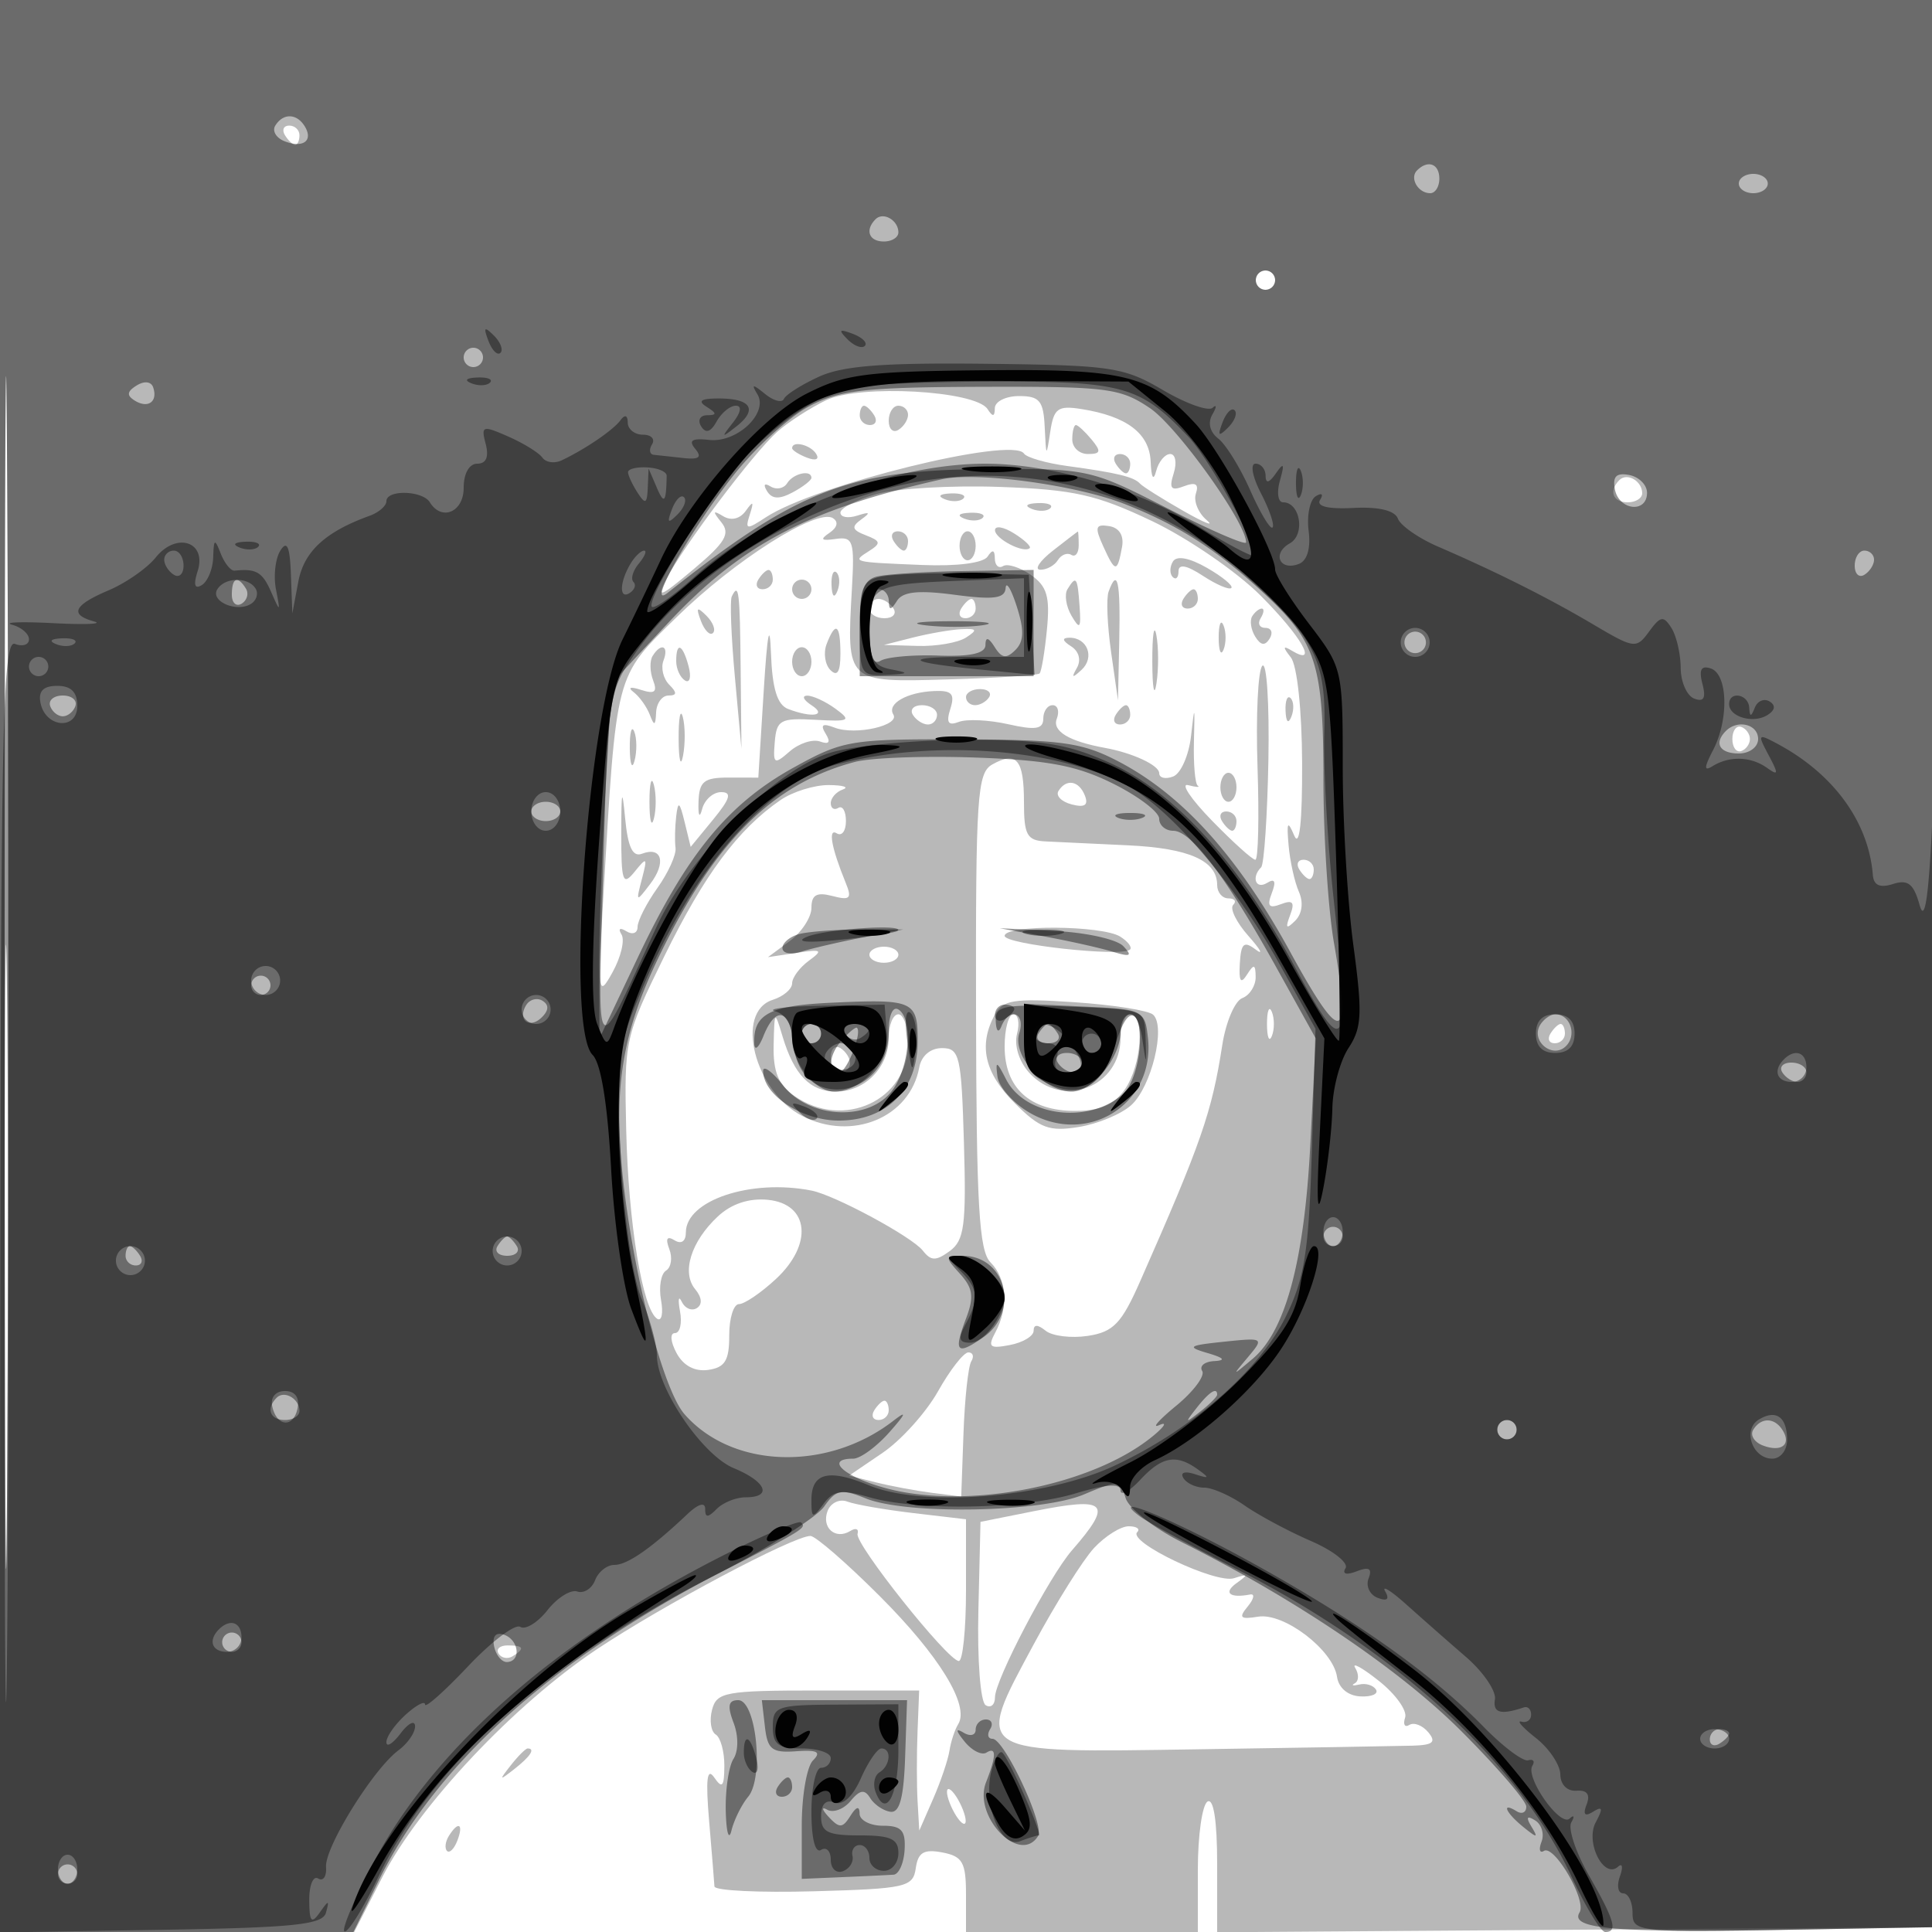 <svg xmlns="http://www.w3.org/2000/svg" width="200" height="200" fill="#000000"><path fill-opacity=".278" fill-rule="evenodd" d="M0 100v100h36.667l2.917-5.692c3.785-7.388 13.623-17.844 22.154-23.544C68.54 166.219 82.136 159 83.895 159c.52 0 3.745 2.8 7.166 6.221 6.181 6.181 9.338 11.335 8.129 13.269-.348.556-.754 1.791-.903 2.747-.149.955-.912 3.205-1.697 5l-1.427 3.263-.174-3c-.096-1.65-.099-4.912-.006-7.25l.168-4.25H84.692c-9.616 0-10.501.161-10.981 1.999-.288 1.099-.115 2.251.383 2.559s.899 1.771.891 3.251c-.013 2.157-.221 2.394-1.052 1.191-.746-1.078-.893.186-.526 4.5.281 3.3.529 6.353.552 6.785.022.432 4.653.657 10.291.5 9.547-.265 10.271-.429 10.55-2.387.234-1.641.837-1.999 2.75-1.633 2.099.401 2.45 1.025 2.45 4.352V200h24v-6.441c0-3.543.45-6.719 1-7.059.631-.39 1 1.994 1 6.453v7.071l37.25-.262 37.25-.262.255-99.75L201.01 0H0zm.481.5c0 55 .121 77.647.269 50.326.148-27.32.148-72.32 0-100C.602 23.147.481 45.5.481 100.5M29.5 14c.34.55.816 1 1.059 1s.441-.45.441-1-.477-1-1.059-1-.781.45-.441 1M130 29c0 .55.45 1 1 1s1-.45 1-1-.45-1-1-1-1 .45-1 1M85.5 41.438c-1.65.801-3.917 2.267-5.038 3.259-2.422 2.143-9.696 11.8-11.457 15.209-1.087 2.105-.737 1.982 2.801-.988 3.282-2.756 3.822-3.668 2.869-4.848-.934-1.156-.896-1.286.187-.634.833.502 1.743.286 2.344-.558.76-1.066.855-.981.418.375-.514 1.598-.365 1.623 1.672.288 5.126-3.358 25.506-8.389 26.704-6.591.275.412 2.3.995 4.5 1.293 5.104.693 6.877 1.12 7.5 1.81.275.304 2.3 1.58 4.5 2.836s3.286 1.682 2.412.947c-.873-.735-1.374-1.97-1.113-2.745.332-.987-.036-1.214-1.228-.757-1.352.519-1.572.243-1.069-1.34.348-1.097.185-1.994-.361-1.994-.547 0-1.2.788-1.452 1.75-.285 1.091-.501.728-.573-.965-.125-2.923-2.47-4.7-7.183-5.443-2.425-.382-2.846-.073-3.212 2.359-.401 2.665-.428 2.644-.571-.451-.127-2.76-.527-3.25-2.65-3.25-1.375 0-2.507.563-2.515 1.25-.011.906-.218.935-.75.104-1.239-1.933-13.281-2.592-16.735-.916M89 43c0 .55.477 1 1.059 1s.781-.45.441-1-.816-1-1.059-1-.441.45-.441 1m3 .559c0 .857.45 1.281 1 .941s1-1.041 1-1.559S93.55 42 93 42s-1 .702-1 1.559m19 1.941c0 .825.73 1.5 1.622 1.5 1.329 0 1.398-.271.378-1.5-.685-.825-1.415-1.5-1.622-1.5s-.378.675-.378 1.5m-29 .893c0 .216.698.661 1.552.989.89.341 1.291.173.941-.393-.587-.951-2.493-1.406-2.493-.596M115.5 48c.34.55.816 1 1.059 1s.441-.45.441-1-.477-1-1.059-1-.781.45-.441 1m-34.01 2.016c-.346.559-1.117.715-1.714.346-.648-.401-.797-.205-.37.486.511.827 1.27.861 2.655.12C83.127 50.397 84 49.72 84 49.465c0-.878-1.882-.465-2.51.551m86.149-.322c-1.126 1.126-.685 2.306.861 2.306.825 0 1.5-.423 1.5-.941 0-1.261-1.562-2.164-2.361-1.365M90.75 51.14c-2.062.582-3.75 1.45-3.75 1.928s.787.616 1.75.306c1.309-.421 1.414-.322.416.393-1.067.763-.972 1.093.472 1.648 1.535.589 1.585.832.334 1.623-1.816 1.149-1.816 1.149 5.528 1.45 3.579.147 6.296-.205 6.735-.871.508-.773.739-.713.75.192.008.72.392 1.076.852.792s1.762.131 2.893.923c1.659 1.162 1.978 2.252 1.648 5.64-.225 2.31-.568 4.359-.761 4.553s-4.476.471-9.516.616c-10.532.303-10.466.366-9.911-9.39.282-4.958.132-5.417-1.69-5.151-1.49.217-1.654.058-.643-.625.83-.561.97-1.156.36-1.533C84.552 52.605 76.05 58 70.015 63.916 63.624 70.18 63.826 69.402 62.447 93c-.58 9.932-.528 10.346.964 7.646.868-1.57 1.286-3.327.929-3.905-.379-.613-.169-.753.505-.336.635.392 1.155.193 1.155-.442s.922-2.45 2.05-4.033 1.974-3.453 1.881-4.154S69.87 85.6 70 84.5c.193-1.634.352-1.527.868.584l.632 2.585 2.326-2.835c1.77-2.156 1.967-2.834.823-2.834-.826 0-1.71.787-1.964 1.75-.269 1.021-.426.706-.375-.756.072-2.111.568-2.506 3.138-2.5l3.052.006.561-9c.372-5.973.625-7.27.75-3.857.134 3.642.651 5.32 1.771 5.75 2.485.954 4.096.692 2.418-.393-.825-.533-1.024-.976-.441-.985.582-.008 1.901.601 2.93 1.353 1.688 1.235 1.482 1.347-2.103 1.144-3.589-.202-3.994.019-4.182 2.289-.191 2.312-.068 2.391 1.544.986.964-.839 2.377-1.301 3.141-1.027.938.337 1.129.077.586-.8-.584-.946-.328-1.118.94-.631 2.133.819 6.767-.226 6.062-1.367-.684-1.107 1.397-2.304 4.221-2.427 1.835-.081 2.175.289 1.685 1.833-.457 1.441-.232 1.788.88 1.361.822-.315 3.124-.206 5.116.244 2.821.636 3.621.508 3.621-.578 0-.767.436-1.395.969-1.395s.725.634.427 1.41c-.489 1.274 1.266 2.334 4.978 3.008 2.879.522 5.626 1.801 5.626 2.618 0 .496.651.651 1.447.346.795-.305 1.629-2.204 1.853-4.219.361-3.258.394-3.194.296.585-.061 2.336.118 4.4.397 4.586s-.168.161-.993-.057c-.825-.217.279 1.432 2.453 3.664s4.199 4.06 4.5 4.061.402-4.331.225-9.628.048-10.001.5-10.454.734 3.93.627 9.74c-.108 5.81-.445 10.814-.75 11.119-1.047 1.046-.555 2.339.615 1.616.801-.495.955-.164.489 1.052-.522 1.359-.3 1.629.941 1.153 1.237-.475 1.463-.204.952 1.139-.518 1.359-.399 1.491.522.578.725-.72.877-1.894.388-3-.443-.999-.923-3.167-1.067-4.817-.213-2.431-.101-2.621.586-1 .544 1.28.837-1.419.814-7.5-.021-5.487-.513-10.109-1.165-10.942-.866-1.105-.838-1.267.12-.691 2.775 1.667.982-1.477-3.262-5.722-2.482-2.481-7.545-5.953-11.25-7.715-5.737-2.727-8.075-3.251-15.738-3.526-4.95-.178-10.687.153-12.75.736m7.063.543c.721.289 1.584.253 1.916-.079s-.258-.568-1.312-.525c-1.165.048-1.402.285-.604.604m9 1c.721.289 1.584.253 1.916-.079s-.258-.568-1.312-.525c-1.165.048-1.402.285-.604.604m-7 1c.721.289 1.584.253 1.916-.079s-.258-.568-1.312-.525c-1.165.048-1.402.285-.604.604M103 54.885c0 .897 3.005 2.443 3.598 1.851.171-.172-.568-.861-1.643-1.532-1.075-.672-1.955-.815-1.955-.319m11.229 1.717c1.229 2.699 1.434 2.7 1.926.012.214-1.172-.293-1.987-1.339-2.152-1.43-.226-1.519.096-.587 2.14M92.5 56c.34.55.816 1 1.059 1s.441-.45.441-1-.477-1-1.059-1-.781.45-.441 1m6.833.5c0 .825.375 1.5.834 1.5s.833-.675.833-1.5-.375-1.5-.833-1.5c-.459 0-.834.675-.834 1.5M109 57c-1.375 1.076-1.964 1.966-1.309 1.978s1.474-.435 1.819-.994c.346-.559.972-.804 1.392-.544.421.259.765-.183.765-.984s-.038-1.446-.084-1.434-1.208.902-2.583 1.978m12.422 1.126c-.342.554-.352 1.277-.022 1.607s.6.065.6-.589c0-.797.837-.641 2.531.468 1.392.913 2.713 1.477 2.936 1.255s-.907-1.157-2.509-2.076c-1.832-1.052-3.144-1.299-3.536-.665M78.5 60c-.34.55-.141 1 .441 1S80 60.55 80 60s-.198-1-.441-1-.719.45-1.059 1m7.579.583c.048 1.165.285 1.402.604.605.289-.722.253-1.585-.079-1.917s-.568.258-.525 1.312M82 61c0 .55.45 1 1 1s1-.45 1-1-.45-1-1-1-1 .45-1 1m28.505-.008c-.337.546-.15 1.783.416 2.75.868 1.484.999 1.329.836-.992-.213-3.027-.349-3.219-1.252-1.758m4.255.258c-.249.688-.132 3.5.26 6.25l.713 5 .133-6.25c.131-6.098-.187-7.533-1.106-5m-39.009.5c-.202.413-.059 4.125.317 8.25l.685 7.5-.081-8.25c-.08-8.11-.189-8.996-.921-7.5M122.5 62c-.34.55-.141 1 .441 1S124 62.55 124 62s-.198-1-.441-1-.719.45-1.059 1M90 63c0 .55.702 1 1.559 1s1.281-.45.941-1-1.041-1-1.559-1-.941.45-.941 1m9.5 0c-.34.55-.141 1 .441 1S101 63.55 101 63s-.198-1-.441-1-.719.45-1.059 1m-26.936 1.293c.376.986.935 1.541 1.243 1.233s.001-1.114-.683-1.793c-.988-.98-1.102-.865-.56.56m57.061-.495c-.271.439-.129 1.387.316 2.107.568.919 1.013.979 1.493.202.376-.609.181-1.107-.434-1.107s-.84-.45-.5-1 .393-1 .118-1-.722.359-.993.798M119.286 68.5c.008 2.75.202 3.756.432 2.236s.223-3.77-.014-5-.425.014-.418 2.764m6.872-2.5c0 1.375.227 1.938.504 1.25.278-.687.278-1.812 0-2.5-.277-.687-.504-.125-.504 1.25m-40.584.667c-.352.917-.175 2.132.393 2.7.711.711 1.033.19 1.033-1.667 0-3.085-.499-3.447-1.426-1.033M94.5 66l-3 .763 3.5.103c1.925.057 4.175-.333 5-.866 1.234-.798 1.146-.951-.5-.866-1.1.056-3.35.446-5 .866m16.378.904c.816.516 1.062 1.428.603 2.234-.599 1.054-.489 1.099.485.199 1.389-1.282.597-3.346-1.275-3.322-.783.01-.719.315.187.889M67.556 67.91c-.309.5-.286 1.63.052 2.511.467 1.218.168 1.456-1.247.996-1.111-.362-1.418-.265-.761.239.605.464 1.357 1.519 1.671 2.344.455 1.195.587 1.144.65-.25.043-.963.619-1.75 1.279-1.75.887 0 .907-.293.078-1.122-.617-.617-.884-1.742-.593-2.5.59-1.537-.253-1.886-1.129-.468m2.444.531c0 .793.408 1.693.907 2.001.498.309.671-.34.383-1.441-.611-2.335-1.29-2.63-1.29-.56m12 .059c0 .825.45 1.5 1 1.5s1-.675 1-1.5-.45-1.5-1-1.5-1 .675-1 1.5m18 3.667c0 .458.423.833.941.833s1.173-.375 1.456-.833c.283-.459-.14-.834-.941-.834s-1.456.375-1.456.834m33.079 1.416c.048 1.165.285 1.402.604.605.289-.722.253-1.585-.079-1.917s-.568.258-.525 1.312M70.252 76.5c.011 2.2.216 2.982.455 1.738s.23-3.044-.02-4-.446.062-.435 2.262M94.5 74c.34.55 1.041 1 1.559 1s.941-.45.941-1-.702-1-1.559-1-1.281.45-.941 1m21 0c-.34.55-.141 1 .441 1S117 74.55 117 74s-.198-1-.441-1-.719.45-1.059 1m-50.305 3.5c.02 1.65.244 2.204.498 1.231s.237-2.323-.037-3-.481.119-.461 1.769m114.138-1c0 .856.409 1.419.909 1.253.499-.167.908-.73.908-1.253s-.409-1.086-.908-1.253-.909.397-.909 1.253m-76.608 2.634c-1.571.879-1.727 3.248-1.687 25.53.037 20.147.307 24.824 1.503 26.02 1.678 1.678 1.885 4.652.502 7.235-.819 1.531-.604 1.72 1.5 1.317 1.352-.258 2.457-.922 2.457-1.475 0-.674.412-.674 1.25-.001.688.553 2.656.791 4.374.528 2.634-.403 3.479-1.284 5.397-5.633 6.346-14.384 7.426-17.491 8.509-24.475.368-2.375 1.299-4.561 2.07-4.857.77-.295 1.393-1.276 1.385-2.18-.013-1.345-.177-1.389-.904-.24-.64 1.011-.846.686-.735-1.164.127-2.111.421-2.366 1.654-1.434.825.624.483-.01-.759-1.409-1.243-1.4-1.955-2.848-1.583-3.22.371-.372.15-.676-.491-.676-.642 0-1.167-.62-1.167-1.378 0-2.527-2.88-3.813-9.219-4.114-3.455-.165-7.294-.347-8.531-.404-1.935-.089-2.25-.656-2.25-4.045 0-4.432-.754-5.336-3.275-3.925M67.232 83c0 1.925.206 2.713.457 1.75.252-.963.252-2.537 0-3.5-.251-.963-.457-.175-.457 1.75m59.101-1.5c0 .825.375 1.5.834 1.5s.833-.675.833-1.5-.375-1.5-.833-1.5c-.459 0-.834.675-.834 1.5m-62.021 4.731c-.004 5.067.157 5.53 1.393 4 1.268-1.569 1.337-1.497.743.769-.632 2.414-.603 2.431.86.511 1.685-2.212 1.217-3.926-.854-3.132-.961.369-1.457-.681-1.741-3.681-.306-3.236-.398-2.885-.401 1.533m16.482-3.406C76.41 85.835 72.905 90.548 68.766 99c-4.081 8.333-4.159 8.687-3.941 18 .226 9.655 1.696 18.586 3.213 19.523.46.285.637-.588.392-1.939s-.012-2.724.518-3.052c.531-.328.683-1.33.338-2.228q-.628-1.635.544-.909c.699.432 1.17.105 1.17-.813 0-3.328 6.738-5.573 13.009-4.334 2.43.481 10.399 4.782 11.524 6.22.844 1.079 1.356 1.086 2.788.039 1.504-1.1 1.713-2.688 1.467-11.145-.265-9.076-.446-9.862-2.274-9.862-1.198 0-2.132.794-2.354 2-.953 5.195-6.971 7.684-12.13 5.016-4.934-2.552-7.003-10.755-3.03-12.016 1.1-.349 2-1.117 2-1.707s.779-1.642 1.731-2.338c1.512-1.106 1.354-1.209-1.25-.818l-2.981.447 2.25-1.664c1.237-.915 2.25-2.467 2.25-3.448 0-1.339.542-1.643 2.169-1.218 1.824.478 2.044.265 1.386-1.343-1.495-3.653-1.868-5.723-.927-5.141.519.321.943-.251.943-1.27s-.353-1.635-.785-1.368c-.432.268-.786.047-.786-.49 0-.536.563-1.173 1.25-1.414s.032-.447-1.456-.458-3.738.689-5 1.555m28.776-.939c-.301.488.314 1.112 1.366 1.387 1.34.351 1.755.085 1.382-.886-.604-1.575-1.934-1.817-2.748-.501M126.5 85c.34.55.816 1 1.059 1s.441-.45.441-1-.477-1-1.059-1-.781.45-.441 1m8 5c.34.55.816 1 1.059 1s.441-.45.441-1-.477-1-1.059-1-.781.45-.441 1M104 96.88c0 .88 12.082 2.208 12.971 1.426.259-.228-.191-.833-1-1.345C114.098 95.777 104 95.708 104 96.88m-14 1.953c0 .459.675.834 1.5.834s1.5-.375 1.5-.834S92.325 98 91.5 98s-1.5.375-1.5.833m12.965 6.232c-1.695 3.167-1.048 6.006 2.081 9.135 2.605 2.605 3.566 2.962 6.624 2.466 1.968-.319 4.413-1.337 5.434-2.261 2.094-1.894 3.606-8.13 2.271-9.362-.481-.444-4.153-1.026-8.16-1.294-6.299-.421-7.416-.243-8.25 1.316m28.193.935c0 1.375.227 1.938.504 1.25.278-.687.278-1.812 0-2.5-.277-.687-.504-.125-.504 1.25m-51.072 2.193c-.064 2.745.485 4.094 2.137 5.25C87.305 117.003 94 113.909 94 108c0-1.65-.45-3-1-3s-1 1.093-1 2.429c0 3.063-2.453 5.571-5.449 5.571-2.671 0-4.343-1.718-5.534-5.686-.823-2.742-.847-2.719-.931.879m23.914.152c0 4.27 2.607 6.655 7.272 6.655 2.602 0 4.051-.623 5.171-2.223 1.733-2.474 2.113-7.777.557-7.777-.55 0-1 1.093-1 2.429 0 5.121-6.023 7.413-9.47 3.604-1.038-1.147-1.559-2.815-1.249-4 .293-1.118.124-2.033-.375-2.033-.498 0-.906 1.505-.906 3.345M160.5 107c-.34.55-.141 1 .441 1s1.059-.45 1.059-1-.198-1-.441-1-.719.45-1.059 1M86 109.441c0 .857.45 1.559 1 1.559s1-.423 1-.941-.45-1.219-1-1.559-1 .084-1 .941m-11.684 16.48c-2.782 2.591-3.785 5.809-2.35 7.538.701.844.765 1.589.168 1.958-.53.328-1.232.03-1.56-.661s-.408-.244-.179.994c.23 1.238-.006 2.25-.524 2.25-.536 0-.467.886.161 2.061.706 1.318 1.89 1.948 3.286 1.75 1.734-.247 2.18-.978 2.172-3.561-.005-1.787.45-3.25 1.011-3.25s2.278-1.167 3.817-2.594c3.876-3.594 3.452-7.781-.83-8.202-1.952-.191-3.773.413-5.172 1.717m22.797 18.091c-1.24 2.207-3.822 5.077-5.737 6.378l-3.482 2.367 2.77.695c1.524.382 4.137.87 5.806 1.084l3.036.388.234-6.537c.129-3.595.492-6.953.806-7.462s.178-.925-.303-.925-1.889 1.805-3.13 4.012M90.5 146c-.34.55-.141 1 .441 1S92 146.55 92 146s-.198-1-.441-1-.719.45-1.059 1m-4.827 10.411c-.664 1.73.808 3.028 2.352 2.074.563-.349.901-.215.75.296-.305 1.03 9.284 13.083 10.475 13.167.412.028.75-3.261.75-7.31v-7.363l-5.415-.636c-2.978-.35-6.07-.888-6.871-1.195s-1.719.128-2.041.967m21.327.031-5.5 1.099-.218 9.19c-.122 5.103.212 9.456.75 9.789.532.329.968-.04.968-.82 0-1.777 5.626-12.518 7.961-15.2 4.31-4.95 3.688-5.586-3.961-4.058m6.254 3.808c-1.151 1.238-3.961 5.722-6.243 9.966-6.162 11.462-6.524 11.232 17.136 10.869 10.644-.164 20.578-.331 22.075-.373 2.123-.059 2.483-.363 1.636-1.383-.596-.719-1.478-1.064-1.96-.766-.481.297-.679-.045-.44-.761s-.986-2.427-2.724-3.802c-1.737-1.375-2.835-1.976-2.44-1.335.395.64.378 1.354-.038 1.586s-.208.29.462.129 1.446.076 1.724.526-.452.768-1.623.706c-1.281-.067-2.241-.874-2.409-2.023-.409-2.789-5.493-6.668-8.169-6.231-1.853.302-2.047.113-1.08-1.051.647-.781.764-1.341.258-1.245-2.125.404-2.816-.167-1.419-1.172 1.265-.91 1.226-.99-.254-.514-1.881.605-11.039-3.75-10.022-4.766.335-.336-.062-.61-.883-.61s-2.435 1.012-3.587 2.25m-61.641 10.933c.289.467.944.591 1.456.274 1.308-.808 1.161-1.124-.525-1.124-.801 0-1.22.383-.931.85m1.259 11.567c-1.243 1.586-1.208 1.621.378.378 1.666-1.307 2.195-2.128 1.372-2.128-.207 0-.995.787-1.75 1.75m45.159 2.75c0 .55.436 1.675.969 2.5s.969 1.05.969.5-.436-1.675-.969-2.5-.969-1.05-.969-.5m-51.572 4.567c-.363.586-.445 1.281-.183 1.543s.743-.218 1.069-1.067c.676-1.762.1-2.072-.886-.476"/><path fill-opacity=".419" fill-rule="evenodd" d="M0 100v100h36.583l2.578-5.25c5.956-12.131 17.994-22.979 35.57-32.057 5.057-2.612 9.825-5.648 10.595-6.748 1.222-1.744 1.769-1.851 4.287-.833 4.246 1.716 18.159 1.466 22.592-.407 3.52-1.487 3.735-1.468 4.324.386.34 1.072 2.948 3.118 5.795 4.545 11.789 5.908 22.575 13.197 28.926 19.547 3.713 3.711 6.75 7.24 6.75 7.842s-.45.815-1 .475c-1.628-1.006-1.14.142.692 1.628 1.441 1.168 1.566 1.164.845-.033-.591-.982-.478-1.177.377-.648.672.415.972 1.408.666 2.206-.307.798-.195 1.227.248.953 1.082-.668 4.447 5.139 3.689 6.367-1.049 1.697 3.565 2.105 20.483 1.813l16.5-.286.255-99.75L201.01 0H0zm.481.5c0 55 .121 77.647.269 50.326.148-27.32.148-72.32 0-100C.602 23.147.481 45.5.481 100.5m28.015-87.493c-.343.554.1 1.285.984 1.624 1.914.734 2.981-.075 2.061-1.564-.83-1.344-2.235-1.371-3.045-.06m118.198 4.632c-.799.799.104 2.361 1.365 2.361.518 0 .941-.675.941-1.5 0-1.546-1.18-1.987-2.306-.861M180 19c0 .55.675 1 1.5 1s1.5-.45 1.5-1-.675-1-1.5-1-1.5.45-1.5 1m-89.361 3.694C89.513 23.82 89.954 25 91.5 25c.825 0 1.5-.423 1.5-.941 0-1.261-1.562-2.164-2.361-1.365M130 29c0 .55.45 1 1 1s1-.45 1-1-.45-1-1-1-1 .45-1 1m-82 8c0 .55.45 1 1 1s1-.45 1-1-.45-1-1-1-1 .45-1 1m-33.857 2.907c-1.006.625-1.053 1.03-.183 1.568 1.372.848 2.402.097 1.894-1.38-.208-.606-.914-.683-1.711-.188m69.614 2.157c-2.058 1.087-5.578 4.299-7.822 7.137-4.435 5.611-9.15 14.018-6.829 12.177 13.468-10.682 18.76-12.736 33.033-12.817 10.551-.06 10.705-.027 18.75 4.082 4.461 2.278 8.109 3.853 8.107 3.5-.013-2.051-7.137-11.992-9.955-13.893-3.078-2.076-4.43-2.247-17.439-2.206-12.06.038-14.644.33-17.845 2.02m13.743 7.55c-13.859 3.123-20.721 6.729-28.371 14.907l-5.808 6.209-.656 11.385c-.361 6.262-.646 14.535-.633 18.385l.023 7 3.991-8.42c5.054-10.661 9.319-15.859 16.09-19.609 5.129-2.841 5.89-2.969 17.364-2.931 10.504.036 12.542.325 16.345 2.319 6.596 3.459 12.346 9.851 17.736 19.718 5.319 9.736 6.337 9.513 4.508-.989C137.49 94.15 137 86.513 137 80.618c0-11.86-.747-14.188-6.165-19.209-4.832-4.479-8.84-7.047-14.417-9.237-5.028-1.974-15.328-3.367-18.918-2.558m69.673 1.045c.421 2.189 3.327 2.498 3.327.355 0-.818-.828-1.646-1.841-1.841-1.336-.257-1.743.15-1.486 1.486m24.827 7.9c0 .857.45 1.281 1 .941s1-1.041 1-1.559-.45-.941-1-.941-1 .702-1 1.559m-101.25 1.13c-1.368.358-1.75 1.533-1.75 5.384V70h18V59l-7.25.116c-3.987.064-8.037.322-9 .573M24 61.559c0 .857.457 1.276 1.016.931.559-.346.758-1.047.441-1.559C24.6 59.544 24 59.802 24 61.559m80.102-.68c-.08 1.076-1.234 1.229-5.259.695-3.763-.5-5.38-.332-5.985.621-.633.999-.831 1.012-.843.055C92.007 61.563 91.55 61 91 61s-1 1.827-1 4.059c0 2.809.355 3.84 1.152 3.347.634-.392 3.334-.635 6-.541 3.333.118 4.853-.225 4.863-1.097.011-.871.311-.801.959.224.733 1.159 1.21 1.224 2.141.293.888-.888.925-2.054.144-4.492-.58-1.811-1.101-2.673-1.157-1.914m-8.334 3.846c1.797.222 4.497.218 6-.01 1.503-.229.032-.411-3.268-.405s-4.529.192-2.732.415m49.785 1.19a1.116 1.116 0 0 0 .362 1.532c.521.322 1.21.159 1.532-.362a1.116 1.116 0 0 0-.362-1.532 1.116 1.116 0 0 0-1.532.362M5.192 73.075c.197.591.786 1.075 1.308 1.075s1.111-.484 1.308-1.075S7.417 72 6.5 72s-1.505.484-1.308 1.075m173.475 2.592C177.399 76.934 178.008 78 180 78c1.111 0 2-.667 2-1.5 0-1.522-2.115-2.051-3.333-.833M88.5 78.873C80.009 81.115 73.978 87.103 68.229 99c-4.106 8.496-4.916 14.515-3.433 25.5 1.293 9.572 4.071 19.611 6.057 21.888 4.941 5.664 14.811 5.972 21.647.676 1.419-1.1 1.296-.753-.424 1.193-1.334 1.509-3.021 2.743-3.75 2.743-2.971 0-1.035 1.822 3.193 3.005 8.508 2.382 21.74-.203 27.981-5.467 1.1-.927 1.325-1.382.5-1.011-.825.372-.033-.53 1.76-2.005s3.003-3.096 2.691-3.602.245-.965 1.24-1.02c1.246-.068 1.031-.328-.691-.834-2.188-.642-1.976-.789 1.698-1.171 4.122-.43 4.167-.401 2.5 1.584-1.68 2-1.675 2.001.492.17 3.384-2.86 5.332-10.107 5.953-22.149l.568-11-4.139-7.45C126.889 90.722 123.319 86 121.449 86c-.797 0-1.45-.562-1.452-1.25s-2.139-2.316-4.75-3.619c-3.76-1.876-6.722-2.439-14.247-2.709-5.225-.188-10.85.015-12.5.451M55 84c0 .55.675 1 1.5 1s1.5-.45 1.5-1-.675-1-1.5-1-1.5.45-1.5 1m60.75.662c.688.278 1.813.278 2.5 0 .688-.277.125-.504-1.25-.504s-1.937.227-1.25.504m-33 12.027c-.963.252-1.75.905-1.75 1.452s.853.723 1.896.392 3.855-.987 6.25-1.458l4.354-.856-4.5.007c-2.475.003-5.287.212-6.25.463m25.411.261c2.564.472 5.714 1.177 7 1.567 1.877.568 2.099.456 1.124-.569-.668-.703-3.818-1.408-7-1.568l-5.785-.289zM26 102c0 .55.45 1 1 1s1-.45 1-1-.45-1-1-1-1 .45-1 1m28.469 2.05c-.95 1.538.351 2.53 1.635 1.246.718-.718.735-1.277.052-1.699-.56-.346-1.319-.142-1.687.453m31.557-.246c-6.368.298-8.044 1.183-7.947 4.196.027.838.447.507.952-.75 1.3-3.234 2.792-2.77 3.156.982.67 6.915 9.813 5.568 9.813-1.446 0-1.681.421-2.644 1-2.286 1.52.939 1.195 5.777-.557 8.277-2.332 3.33-8.606 3.103-11.37-.412-1.14-1.449-2.073-2.124-2.073-1.5 0 2.492 4.028 5.135 7.826 5.135 4.975 0 8.174-3.212 8.174-8.207 0-4.199-.43-4.39-8.974-3.989m17.053 1.904c.046 1.048.288 1.273.583.542.829-2.053 2.525-1.413 1.854.699-.747 2.353 2.57 6.051 5.427 6.051 2.189 0 5.057-3.529 5.057-6.223 0-.977.45-1.777 1-1.777 1.715 0 1.116 6.586-.75 8.253-3.539 3.159-10.133 2.328-12.103-1.525-.983-1.923-1.105-1.961-.89-.282.137 1.07 1.62 2.746 3.296 3.725 6.045 3.53 13.061-.902 12.279-7.759-.332-2.908-.343-2.912-8.082-3.204-6.916-.261-7.742-.099-7.671 1.5m56.367.379c-1.03 1.668 1.287 3.58 2.667 2.2 1.154-1.154.432-3.287-1.113-3.287-.485 0-1.184.489-1.554 1.087M83 107c0 .55.45 1 1 1s1-.45 1-1-.45-1-1-1-1 .45-1 1m4.25.559c-1.449 1.573-1.648 3.441-.367 3.441.77 0 2.391-4.088 1.827-4.605-.115-.107-.772.417-1.46 1.164M107.5 107c-.34.55.11 1 1 1s1.34-.45 1-1-.79-1-1-1-.66.45-1 1m2 3c.34.55 1.041 1 1.559 1s.941-.45.941-1-.702-1-1.559-1-1.281.45-.941 1m75 1c.34.55 1.041 1 1.559 1s.941-.45.941-1-.702-1-1.559-1-1.281.45-.941 1M137 128c0 .55.45 1 1 1s1-.45 1-1-.45-1-1-1-1 .45-1 1m-85.5 1c-.34.55.11 1 1 1s1.34-.45 1-1-.79-1-1-1-.66.45-1 1M13 130c0 .55.477 1 1.059 1s.781-.45.441-1-.816-1-1.059-1-.441.45-.441 1m86.373 1.86c1.355 1.497 1.478 2.403.627 4.639-1.321 3.475-.958 3.86 1.81 1.921 3.798-2.659 2.316-8.42-2.165-8.42-1.843 0-1.858.107-.272 1.86m-70.734 12.834c-1.126 1.126-.685 2.306.861 2.306.825 0 1.5-.423 1.5-.941 0-1.261-1.562-2.164-2.361-1.365m95.233 1.056c-1.243 1.586-1.208 1.621.378.378.963-.755 1.75-1.543 1.75-1.75 0-.823-.821-.294-2.128 1.372M155 148c0 .55.45 1 1 1s1-.45 1-1-.45-1-1-1-1 .45-1 1m26.496.007c-.343.554.1 1.285.984 1.624 1.914.734 2.981-.075 2.061-1.564-.83-1.344-2.235-1.371-3.045-.06M23 170c0 .55.45 1 1 1s1-.45 1-1-.45-1-1-1-1 .45-1 1m28.154.438c.191.917.796 1.644 1.346 1.615 1.484-.079 1.212-2.316-.346-2.835-.841-.28-1.215.177-1 1.22m24.783 7.895c.519 1.365.515 2.922-.01 3.75-.493.78-.851 3.217-.796 5.417.056 2.2.32 3.1.588 2s1.047-2.675 1.73-3.5c1.658-2 .834-10-1.029-10-1.023 0-1.145.593-.483 2.333m3.247.417c.271 2.357.732 2.72 3.226 2.54 2.208-.16 2.63.07 1.75.95-.638.638-1.16 3.658-1.161 6.71l-.001 5.55 4.251-.182c2.338-.1 4.701-.213 5.251-.251s1.065-1.193 1.144-2.568c.116-2.01-.324-2.499-2.25-2.499-1.317 0-2.401-.562-2.409-1.25q-.015-1.251-.959.242c-.803 1.27-1.134 1.285-2.234.103-.711-.764-.78-1.102-.155-.753s1.71-.055 2.411-.9c.971-1.17 1.457-1.244 2.034-.31.417.675 1.357 1.314 2.088 1.421.959.139 1.385-1.445 1.529-5.68l.199-5.873H78.867zm21.816.309c0 .582-.562.721-1.25.308-.86-.516-.824-.226.113.93.75.925 1.763 1.434 2.25 1.133 1.05-.649 1.038.326-.038 3.07-1.386 3.536 3.511 8.597 5.385 5.565.695-1.125-3.496-10.065-4.718-10.065-.473 0-.582-.45-.242-1s.141-1-.441-1-1.059.477-1.059 1.059m76 1c0 .582.45.781 1 .441s1-.816 1-1.059-.45-.441-1-.441-1 .477-1 1.059M80.5 185c-.34.55-.141 1 .441 1S82 185.55 82 185s-.198-1-.441-1-.719.45-1.059 1M6 194c0 .55.45 1 1 1s1-.45 1-1-.45-1-1-1-1 .45-1 1"/><path fill-opacity=".402" fill-rule="evenodd" d="M50.564 35.293c.376.986.935 1.541 1.243 1.233s.001-1.114-.683-1.793c-.988-.98-1.102-.865-.56.56m37.169-.169c.679.684 1.486.991 1.793.683.308-.308-.247-.867-1.233-1.243-1.425-.542-1.54-.428-.56.56M84.771 39c-1.799.825-3.427 1.856-3.618 2.292s-1.065.21-1.942-.5c-1.308-1.06-1.453-1.056-.805.021 1.169 1.942-2.101 5.044-4.984 4.728-1.796-.197-2.178.048-1.448.927.725.874.391 1.128-1.241.947a545 545 0 0 0-3.042-.332c-.445-.045-.531-.533-.191-1.083s-.084-1-.941-1-1.566-.562-1.574-1.25c-.01-.774-.295-.869-.75-.25-.749 1.02-3.653 3.001-6.086 4.152-.743.352-1.643.227-2-.277-.357-.503-1.943-1.485-3.525-2.181-2.683-1.181-2.84-1.129-2.344.77.35 1.335.049 2.036-.874 2.036C48.573 48 48 49.018 48 50.5c0 2.512-2.273 3.486-3.5 1.5-.763-1.235-4.5-1.332-4.5-.117 0 .486-.788 1.168-1.75 1.516-4.578 1.655-6.782 3.693-7.368 6.811l-.619 3.29-.147-4c-.107-2.929-.399-3.601-1.09-2.508-.518.82-.726 2.62-.461 4 .466 2.428.45 2.437-.51.258-.896-2.036-1.54-2.408-3.766-2.176-.391.041-1.034-.747-1.43-1.75-.633-1.607-.727-1.563-.789.367-.038 1.205-.568 2.499-1.177 2.875-.746.461-.886-.012-.431-1.446.968-3.05-2.197-4.081-4.34-1.413-.892 1.11-3.084 2.64-4.872 3.4-3.642 1.548-4.091 2.515-1.5 3.228.963.266-.95.344-4.25.174s-5.212-.096-4.25.164c.963.261 1.75.939 1.75 1.507 0 .569-.652.784-1.45.478C.293 66.175.09 75.001.027 133.075l-.074 66.974 16.691-.275c13.829-.227 16.761-.531 17.1-1.774.363-1.333.29-1.333-.653 0-.852 1.206-1.063.949-1.076-1.309-.008-1.545.408-2.548.924-2.228.517.319.883-.217.812-1.191-.146-2.031 4.88-10.131 7.495-12.079.965-.718 1.74-1.843 1.722-2.5-.017-.656-.692-.319-1.5.748-.807 1.068-1.468 1.475-1.468.905s.9-1.851 2-2.846 2-1.468 2-1.05 1.998-1.356 4.44-3.941 4.881-4.428 5.42-4.095 1.808-.448 2.82-1.734 2.398-2.154 3.08-1.927 1.512-.299 1.846-1.17 1.23-1.583 1.99-1.583c1.348 0 3.822-1.719 7.554-5.25 1.133-1.072 1.85-1.285 1.85-.55 0 .933.267.933 1.2 0 .66-.66 2.01-1.2 3-1.2 2.792 0 2.126-1.622-1.238-3.016-3.256-1.349-7.962-8.264-7.962-11.7 0-1.122-.71-3.739-1.578-5.816-.923-2.21-1.814-8.272-2.149-14.622-.544-10.304-.431-11.185 2.254-17.596 5.169-12.344 12.924-21.243 20.166-23.139 9.871-2.586 22.597-1.661 29.927 2.174 4.421 2.312 11.229 10.244 15.721 18.314l3.841 6.901-.375 12.5c-.315 10.498-.742 13.256-2.665 17.219-2.744 5.653-9.79 11.8-17.792 15.52-7.159 3.328-19.836 4.335-25.406 2.017-4.174-1.737-5.944-1.285-5.944 1.518 0 1.925.108 1.961 1.25.411 1.037-1.408 1.846-1.526 4.743-.691 5.008 1.442 15.911 1.24 21.348-.396 3.174-.955 4.659-1.055 4.659-.312 0 .6.918.106 2.039-1.097 2.26-2.427 3.721-2.691 5.961-1.079 1.254.902 1.205.983-.302.496-1.057-.342-1.549-.174-1.191.405.336.544 1.303.989 2.148.989s2.731.832 4.191 1.85c1.46 1.017 4.545 2.669 6.857 3.671s3.925 2.272 3.586 2.821c-.374.604.083.729 1.158.317 1.287-.494 1.625-.288 1.227.747-.301.786.122 1.686.941 2 .986.378 1.25.153.782-.667-.388-.682.601-.066 2.198 1.367a554 554 0 0 0 6.16 5.419c1.79 1.548 3.14 3.525 3 4.395-.227 1.405.59 1.632 2.995.83.412-.137.75.2.75.75s-.45.876-1 .725.125.612 1.5 1.696 2.511 2.784 2.525 3.776c.015 1.049.714 1.75 1.671 1.677 1.093-.083 1.447.392 1.055 1.414-.409 1.066-.2 1.299.679.755.973-.601 1.034-.345.261 1.101-1.109 2.072.838 5.931 2.317 4.59.446-.403.528.053.183 1.016s-.192 1.75.34 1.75c.533 0 .969.911.969 2.025 0 1.96.51 2.017 15.75 1.75l15.75-.275.053-63.5c.029-34.925-.196-58.1-.5-51.5-.383 8.308-.794 11.136-1.336 9.193-.616-2.206-1.204-2.673-2.75-2.182-1.364.432-2.005.143-2.092-.944-.437-5.475-4.059-10.454-9.865-13.562-2.043-1.093-2.094-1.029-.922 1.169 1.048 1.967 1.021 2.169-.174 1.31a5.09 5.09 0 0 0-5.622-.175c-.912.571-.9.164.048-1.664 1.655-3.189 1.521-7.858-.242-8.446-.998-.332-1.246.126-.863 1.592.386 1.477.146 1.909-.848 1.527-.763-.293-1.394-1.721-1.402-3.175s-.441-3.316-.961-4.138c-.816-1.291-1.132-1.24-2.312.375-1.321 1.805-1.52 1.78-5.79-.744q-6.997-4.135-16.063-8.053c-2.003-.866-3.869-2.167-4.147-2.892-.325-.846-1.974-1.243-4.604-1.109-2.651.135-3.868-.161-3.448-.841.368-.596.172-.755-.455-.368-.606.375-.938 1.986-.736 3.579.23 1.822-.148 3.095-1.019 3.429-1.987.762-2.795-1.089-.93-2.132 1.626-.91 1.081-4.249-.694-4.249-.529 0-.676-1.013-.328-2.25.496-1.761.405-1.924-.417-.75-.711 1.015-1.055 1.096-1.066.25-.008-.687-.477-1.25-1.041-1.25-.577 0-.326 1.352.574 3.093.88 1.701 1.412 3.281 1.182 3.51-.229.23-1.266-1.5-2.305-3.843-1.038-2.343-2.527-4.754-3.309-5.358-.874-.676-1.109-1.638-.608-2.5.447-.771.456-1.08.021-.687-.436.393-2.755-.435-5.154-1.841-4.07-2.385-5.302-2.567-18.348-2.715-10.58-.12-14.781.206-17.256 1.341m-35.958.683c.721.289 1.584.253 1.916-.079s-.258-.568-1.312-.525c-1.165.048-1.402.285-.604.604m39.391.417c-3.37.68-7.449 3.388-11.387 7.559-3.141 3.327-10.01 14.481-9.334 15.157.255.256 2.26-1.158 4.455-3.141C79.325 53.001 92.202 48 102 48c6.819 0 15.802 2.635 21.998 6.451 3.023 1.863 5.641 3.243 5.817 3.067.583-.582-4.601-9.979-6.771-12.274-4.942-5.227-6.713-5.744-19.661-5.744-6.712 0-13.542.27-15.179.6m-15.061 2.01c1.081.685 1.091.862.048.875-.72.008-.995.523-.612 1.143.477.772.986.614 1.609-.5.501-.895 1.394-1.628 1.984-1.628.65 0 .531.69-.3 1.75-1.242 1.584-1.207 1.62.367.387 2.228-1.747 1.507-2.887-1.828-2.887-1.849 0-2.224.254-1.268.86m53.421 1.597c-.542 1.425-.428 1.54.56.56.684-.679.991-1.486.683-1.793-.308-.308-.867.247-1.243 1.233m-61.549 5.18c.009.337.452 1.288.985 2.113.806 1.248.984 1.164 1.055-.5l.086-2 .859 2c.76 1.769.966 1.515 1.013-1.25.007-.413-.893-.801-2-.863-1.107-.063-2.006.162-1.998.5M134.158 50c0 1.375.227 1.938.504 1.25.278-.687.278-1.812 0-2.5-.277-.687-.504-.125-.504 1.25m-41.658.405c-10.885 2.689-21.368 9.449-26.778 17.268-2.735 3.953-2.785 4.299-3.277 22.421-.558 20.553-1.043 20.032 5.492 5.906 3.474-7.509 12.442-16.46 18.151-18.115 2.426-.704 8.687-1.288 13.912-1.298 7.83-.014 10.426.395 14.77 2.33 6.806 3.031 13.448 10.316 19.23 21.093 5.334 9.941 5.819 9.102 4.053-7.009-.633-5.775-1.065-13.492-.96-17.147.215-7.464-.922-9.756-8.016-16.165-9.92-8.962-23.71-12.462-36.577-9.284m-22.936 2.302c-.542 1.425-.428 1.54.56.56.684-.679.991-1.486.683-1.793-.308-.308-.867.247-1.243 1.233m-44.751 3.976c.721.289 1.584.253 1.916-.079s-.258-.568-1.312-.525c-1.165.048-1.402.285-.604.604M17 57.941c0 .518.45 1.219 1 1.559s1-.084 1-.941S18.55 57 18 57s-1 .423-1 .941m48.337.309c-1.178 1.886-1.291 3.84-.183 3.155.539-.333.728-.856.421-1.163s-.056-1.162.556-1.9.86-1.342.55-1.342-.914.563-1.344 1.25m25.913 1.436c-1.968.396-2.25 1.072-2.25 5.384 0 4.745.103 4.925 2.75 4.794 2.358-.117 2.429-.198.5-.57-1.864-.359-2.25-1.087-2.25-4.247 0-4.387.385-4.582 9.75-4.946l6.25-.242V68h-5.667c-7.054 0-6.647.545.967 1.295l5.8.571-.3-5.183-.3-5.183-6.5-.134c-3.575-.074-7.513.07-8.75.32m-68.754 1.321c-.76 1.229 1.992 2.427 3.472 1.513.586-.362.806-1.077.489-1.589-.763-1.235-3.18-1.189-3.961.076M145 66.5c0 .825.675 1.5 1.5 1.5s1.5-.675 1.5-1.5-.675-1.5-1.5-1.5-1.5.675-1.5 1.5m-139.187.183c.721.289 1.584.253 1.916-.079s-.258-.568-1.312-.525c-1.165.048-1.402.285-.604.604M3 69c0 .55.45 1 1 1s1-.45 1-1-.45-1-1-1-1 .45-1 1m1.188 3.739C4.69 75.345 8 75.636 8 73.073 8 71.642 7.358 71 5.927 71s-1.97.539-1.739 1.739M179 72.893c0 1.32 2.491 2.04 3.947 1.139.813-.502.9-1.008.245-1.413-.562-.347-1.249-.066-1.528.625-.402.998-.522.999-.585.006-.089-1.406-2.079-1.748-2.079-.357M.471 137c0 34.925.125 49.212.278 31.75s.154-46.038 0-63.5C.596 87.787.471 102.075.471 137M55 84c0 1.111.667 2 1.5 2s1.5-.889 1.5-2-.667-2-1.5-2-1.5.889-1.5 2m28.5 12.99c-1.245.529.077.638 3.5.29 3.025-.308 5.688-.722 5.917-.92.861-.744-7.501-.184-9.417.63m22.75-.301c.963.252 2.537.252 3.5 0 .963-.251.175-.457-1.75-.457s-2.713.206-1.75.457M26 101.5c0 .825.675 1.5 1.5 1.5s1.5-.675 1.5-1.5-.675-1.5-1.5-1.5-1.5.675-1.5 1.5m28 3c0 .825.675 1.5 1.5 1.5s1.5-.675 1.5-1.5-.675-1.5-1.5-1.5-1.5.675-1.5 1.5m26.25.189c1.042.273 1.75 1.411 1.75 2.813 0 2.515 2.36 5.498 4.349 5.498 2.846 0 5.672-3.144 5.449-6.064L91.575 104l-6.538.116c-3.595.064-5.75.322-4.787.573m13.671 3.062c.478 3.451.547 3.521.877.877.197-1.579-.036-3.266-.519-3.749-.503-.503-.656.722-.358 2.872m9.079-2.692c0 .582.45.781 1 .441s1-.816 1-1.059-.45-.441-1-.441-1 .477-1 1.059m3 2.415c0 2.865.508 3.8 2.578 4.743 3.322 1.514 5.602.171 6.879-4.052 1.177-3.895 2.284-4.058 2.823-.415.383 2.595.401 2.58.313-.25-.092-2.97-.155-3.003-6.343-3.298l-6.25-.297zm53-.474q0 2 2 2t2-2-2-2-2 2m-76 0c0 .55.45 1 1 1s1-.45 1-1-.45-1-1-1-1 .45-1 1m4.51.016c.346.559 1.047.758 1.559.441 1.387-.857 1.129-1.457-.628-1.457-.857 0-1.276.457-.931 1.016M107 107c0 .55.661 1 1.469 1 .894 0 1.243.586.893 1.5-.365.95.013 1.5 1.031 1.5 1.933 0 1.993-.908.215-3.25-1.445-1.904-3.608-2.353-3.608-.75m5 1c0 .55.45 1 1 1s1-.45 1-1-.45-1-1-1-1 .45-1 1m-26.457.931c-.74 1.197 1.141 2.382 2.473 1.559 1.119-.691.384-2.49-1.016-2.49-.485 0-1.141.419-1.457.931m99.124.736c-1.151 1.15-.729 2.333.833 2.333.825 0 1.5-.675 1.5-1.5 0-1.562-1.183-1.984-2.333-.833m-92.795 4.083c-1.243 1.586-1.208 1.621.378.378 1.666-1.307 2.195-2.128 1.372-2.128-.207 0-.995.787-1.75 1.75m24 0c-1.243 1.586-1.208 1.621.378.378 1.666-1.307 2.195-2.128 1.372-2.128-.207 0-.995.787-1.75 1.75m-33.139 1.374c.679.684 1.486.991 1.793.683.308-.308-.247-.867-1.233-1.243-1.425-.542-1.54-.428-.56.56M137 127.5c0 .825.45 1.5 1 1.5s1-.675 1-1.5-.45-1.5-1-1.5-1 .675-1 1.5m-86 2c0 .825.675 1.5 1.5 1.5s1.5-.675 1.5-1.5-.675-1.5-1.5-1.5-1.5.675-1.5 1.5m-39 1c0 .825.675 1.5 1.5 1.5s1.5-.675 1.5-1.5-.675-1.5-1.5-1.5-1.5.675-1.5 1.5m87.429 1.071c1.842 1.843 1.942 2.867.536 5.495-.81 1.512-.708 1.934.465 1.934 1.462 0 3.57-2.871 3.57-4.863 0-1.509-2.949-4.137-4.643-4.137-1.303 0-1.294.206.072 1.571m-71.252 13.982c.452 2.172 2.227 2.305 2.633.197.21-1.095-.28-1.75-1.31-1.75-.961 0-1.512.647-1.323 1.553m153.88 1.412c-1.691 1.045-.645 4.035 1.412 4.035.849 0 1.531-.865 1.531-1.941 0-2.382-1.152-3.201-2.943-2.094M155 148c0 .55.45 1 1 1s1-.45 1-1-.45-1-1-1-1 .45-1 1m-37 8.978c.825.61 5.338 3.068 10.028 5.464 16.614 8.485 29.147 19.99 34.647 31.808 1.472 3.162 3.047 5.75 3.501 5.75 1.315 0 .966-1.209-1.686-5.849-1.367-2.391-2.19-4.866-1.828-5.5.362-.633.283-.81-.176-.393-.986.895-4.61-4.248-3.855-5.47.285-.461.088-.714-.437-.563-.526.151-2.612-1.419-4.637-3.489-5.216-5.334-12.675-10.662-23.071-16.478-8.448-4.727-16.135-7.978-12.486-5.28m-42.5 3.72c-17.604 8.797-30.498 20.061-36.892 32.229-2.045 3.89-3.355 7.05-2.913 7.023s2.025-2.615 3.517-5.75c5.417-11.388 17.422-22.223 34.086-30.764 10.068-5.16 10.224-5.255 9.619-5.836-.229-.22-3.567 1.175-7.417 3.098m-52.833 7.969c-1.151 1.15-.729 2.333.833 2.333.825 0 1.5-.675 1.5-1.5 0-1.562-1.183-1.984-2.333-.833M80 178.75c0 1.833.555 2.25 3 2.25 1.65 0 3 .45 3 1s-.45 1-1 1-1 2.052-1 4.559c0 2.785.389 4.319 1 3.941.55-.34 1 .121 1 1.024 0 .904.563 1.436 1.25 1.184s1.138-.964 1-1.583.2-1.125.75-1.125 1 .6 1 1.333c0 .734.675 1.334 1.5 1.334s1.5-.825 1.5-1.834c0-1.472-.788-1.833-4-1.833-3.312 0-4-.339-4-1.969 0-1.268.494-1.779 1.388-1.436.869.334 1.894-.612 2.744-2.531.746-1.685 1.696-3.064 2.112-3.064 1.079 0 .936 1.771-.2 2.473-.526.325-.704 1.249-.396 2.053 1.059 2.759 2.352.354 2.352-4.372v-4.728l-6.5.037c-6.062.035-6.499.188-6.5 2.287m96 1.25c0 .55.675 1 1.5 1s1.5-.45 1.5-1-.675-1-1.5-1-1.5.45-1.5 1m-99 1.441c0 .793.408 1.693.907 2.001.498.309.671-.34.383-1.441-.611-2.335-1.29-2.63-1.29-.56m25.618 1.943c-.874 3.485.982 7.984 2.978 7.218.862-.331 1.734-.602 1.937-.602.437 0-2.979-7.78-3.758-8.558-.294-.294-.815.58-1.157 1.942M6 193.5c0 .825.45 1.5 1 1.5s1-.675 1-1.5-.45-1.5-1-1.5-1 .675-1 1.5"/><path fill-opacity=".969" fill-rule="evenodd" d="M83.497 40.753C78.792 43.144 71.289 51.704 68.378 58a455 455 0 0 1-3.936 8.209c-3.577 7.266-5.946 40.145-3.097 42.993.868.868 1.549 5.061 1.92 11.821.317 5.763 1.255 12.277 2.085 14.477 1.947 5.16 1.973 4.526.167-4-.815-3.85-1.478-10.825-1.473-15.5.009-7.115.477-9.595 2.879-15.224 5.668-13.285 13.305-20.751 23.224-22.701 3.572-.702 3.815-.874 1.353-.956-4.647-.154-12.711 4.143-16.879 8.995-3.241 3.773-8.675 13.76-11.092 20.386-.689 1.888-.784 1.86-1.711-.5-.653-1.663-.583-8.021.207-18.991 1.131-15.695 1.323-16.66 3.982-20 4.102-5.152 6.81-7.457 13.434-11.439 6.39-3.839 6.815-4.764.769-1.673-2.04 1.044-5.848 3.782-8.46 6.085S67 63.768 67 63.276c0-1.767 7.201-12.856 10.813-16.649 5.933-6.232 9.589-7.27 25.343-7.193l13.657.066 3.828 3.098c2.112 1.708 5.1 5.676 6.664 8.847 2.958 5.998 2.94 7.951-.049 5.344-1.687-1.472-7.282-4.624-6.256-3.524.275.295 2.953 2.373 5.952 4.619s6.639 5.852 8.09 8.012c2.548 3.794 2.66 4.573 3.263 22.718.344 10.334.478 18.937.297 19.117-.18.18-2.526-3.623-5.213-8.452-6.127-11.01-13.178-18.338-19.826-20.603-2.705-.922-5.852-1.646-6.991-1.609-1.14.038-.047.647 2.428 1.354 11.025 3.15 15.794 7.367 23.301 20.61l4.801 8.469-.489 10c-.354 7.249-.251 8.762.375 5.5.475-2.475.897-6.203.938-8.285s.794-4.885 1.675-6.229c1.382-2.11 1.451-3.559.5-10.624-.606-4.499-1.101-12.799-1.101-18.444 0-10.191-.025-10.298-3.5-14.85-1.925-2.522-3.5-5.044-3.5-5.605 0-1.884-5.764-12.436-8.257-15.116-4.703-5.056-7.136-5.666-22.01-5.517-12.172.121-14.251.398-18.236 2.423m16.767 7.965c1.52.229 3.77.223 5-.014s-.014-.425-2.764-.418-3.756.202-2.236.432M89.14 50.147c-1.847.532-3.182 1.144-2.965 1.361s2.629-.218 5.36-.967S95.6 49.179 94.5 49.18c-1.1 0-3.512.435-5.36.967m19.61-.485c.688.278 1.813.278 2.5 0 .688-.277.125-.504-1.25-.504s-1.937.227-1.25.504M114.5 51c2.749 1.181 4.328 1.181 2.5 0-.825-.533-2.175-.945-3-.914-.989.036-.819.347.5.914m-16.236 8.718c1.52.229 3.77.223 5-.014s-.014-.425-2.764-.418-3.756.202-2.236.432m-8.866 1.687c-.908 2.367.026 7.926 1.377 8.193.701.139.814.023.25-.256-1.465-.727-1.275-8.075.225-8.68.979-.395.972-.521-.031-.583-.705-.043-1.524.553-1.821 1.326m16.888 3.095c.008 2.75.202 3.756.432 2.236s.223-3.77-.014-5-.425.014-.418 2.764m-7.017 4.193c.973.254 2.323.237 3-.037s-.119-.481-1.769-.461-2.204.244-1.231.498m-2.019 7.996c.963.252 2.537.252 3.5 0 .963-.251.175-.457-1.75-.457s-2.713.206-1.75.457m-9 20c.963.252 2.537.252 3.5 0 .963-.251.175-.457-1.75-.457s-2.713.206-1.75.457m-5.781 8.175c-.929.93-.447 5.241.52 4.643.566-.35.734.051.393.941-.47 1.224.159 1.552 2.976 1.552 4 0 6.213-2.626 5.119-6.074-.512-1.612-1.397-1.953-4.586-1.765-2.174.129-4.164.445-4.422.703M106 107.476c0 2.888.478 3.755 2.491 4.521 3.262 1.24 5.437.321 6.623-2.796 1.205-3.17.447-3.899-4.864-4.676l-4.25-.622zm-23-.987c0 1.125 3.545 4.511 4.722 4.511 1.86 0 1.567-1.308-.733-3.278-1.916-1.64-3.989-2.281-3.989-1.233m4.5.511c.34.55 1.041 1 1.559 1s.941-.45.941-1-.702-1-1.559-1-1.281.45-.941 1m6.658 1c0 1.375.227 1.938.504 1.25.278-.687.278-1.812 0-2.5-.277-.687-.504-.125-.504 1.25m13.113-.051c.111 1.473.462 1.688 1.438.878 1.713-1.422 1.64-2.827-.147-2.827-.809 0-1.373.853-1.291 1.949m4.729-.508c0 .857.45 1.559 1 1.559s1-.423 1-.941-.45-1.219-1-1.559-1 .084-1 .941m-2.361 1.253c-1.126 1.126-.685 2.306.861 2.306.825 0 1.5-.423 1.5-.941 0-1.261-1.562-2.164-2.361-1.365m-17.767 5.056c-1.243 1.586-1.208 1.621.378.378 1.666-1.307 2.195-2.128 1.372-2.128-.207 0-.995.787-1.75 1.75m24 0c-1.243 1.586-1.208 1.621.378.378 1.666-1.307 2.195-2.128 1.372-2.128-.207 0-.995.787-1.75 1.75m18.727 19.359c-.518 3.234-1.876 5.325-6.378 9.815-3.147 3.137-8.196 6.943-11.221 8.456s-4.636 2.481-3.58 2.152c1.078-.337 2.277-.037 2.735.684.617.973.818.898.83-.305.008-.875 1.173-2.118 2.589-2.763 4.246-1.934 10.16-7.147 13.031-11.486 2.732-4.129 4.826-10.662 3.417-10.662-.421 0-1.062 1.849-1.423 4.109m-35.135-1.759c1.435 1.049 1.698 2.088 1.184 4.662-.653 3.263-.634 3.285 1.345 1.495 1.104-1 2.007-2.39 2.007-3.091 0-1.79-2.831-4.416-4.763-4.416-1.381 0-1.347.199.227 1.35m-5.214 24.339c.963.252 2.537.252 3.5 0 .963-.251.175-.457-1.75-.457s-2.713.206-1.75.457m8.512.018c1.244.239 3.044.23 4-.02s-.062-.446-2.262-.435-2.982.216-1.738.455m15.738 1.006c.55.535 5.05 3.087 10 5.669 4.95 2.583 8.152 4.023 7.116 3.199-2.304-1.831-18.517-10.231-17.116-8.868m-38.993 2.276c-.35.566.051.734.941.393 1.732-.665 2.049-1.382.611-1.382-.518 0-1.216.445-1.552.989m-4 2c-.35.566.051.734.941.393 1.732-.665 2.049-1.382.611-1.382-.518 0-1.216.445-1.552.989M65.07 166.75c-11.722 6.885-25.895 22.123-28.6 30.75-.345 1.1.871-.686 2.701-3.969 5.908-10.593 14.684-18.754 31.424-29.222 1.048-.655 1.67-1.218 1.382-1.25-.287-.033-3.396 1.629-6.907 3.691m73.43.936c.55.538 3.775 3.116 7.167 5.729 7.204 5.548 14.344 14.262 17.84 21.772 1.36 2.922 2.478 4.736 2.483 4.03.038-5.009-11.019-19.837-19.76-26.497-5.758-4.388-9.676-6.94-7.73-5.034M80.275 179c-.162 2.155 2.148 2.743 3.32.845q.712-1.152-.61-.335c-.962.594-1.15.362-.686-.846.386-1.008.143-1.664-.618-1.664-.69 0-1.323.9-1.406 2M91 178.441c0 .793.45 1.719 1 2.059s1-.309 1-1.441S92.55 177 92 177s-1 .648-1 1.441m12 4.109c0 .302.697 1.989 1.549 3.75l1.55 3.2-2.05-2.361c-2.27-2.616-2.644-1.837-.752 1.567.809 1.454 1.674 1.93 2.539 1.395 1.071-.662 1.033-1.48-.211-4.456-1.338-3.201-2.625-4.719-2.625-3.095m-18.595 2.605c-.443.715-.275.883.44.44.635-.392 1.155-.21 1.155.405s.457.835 1.016.49c1.119-.691.384-2.49-1.016-2.49-.485 0-1.203.52-1.595 1.155m6.595-.096c0 .582.45.781 1 .441s1-.816 1-1.059-.45-.441-1-.441-1 .477-1 1.059"/></svg>